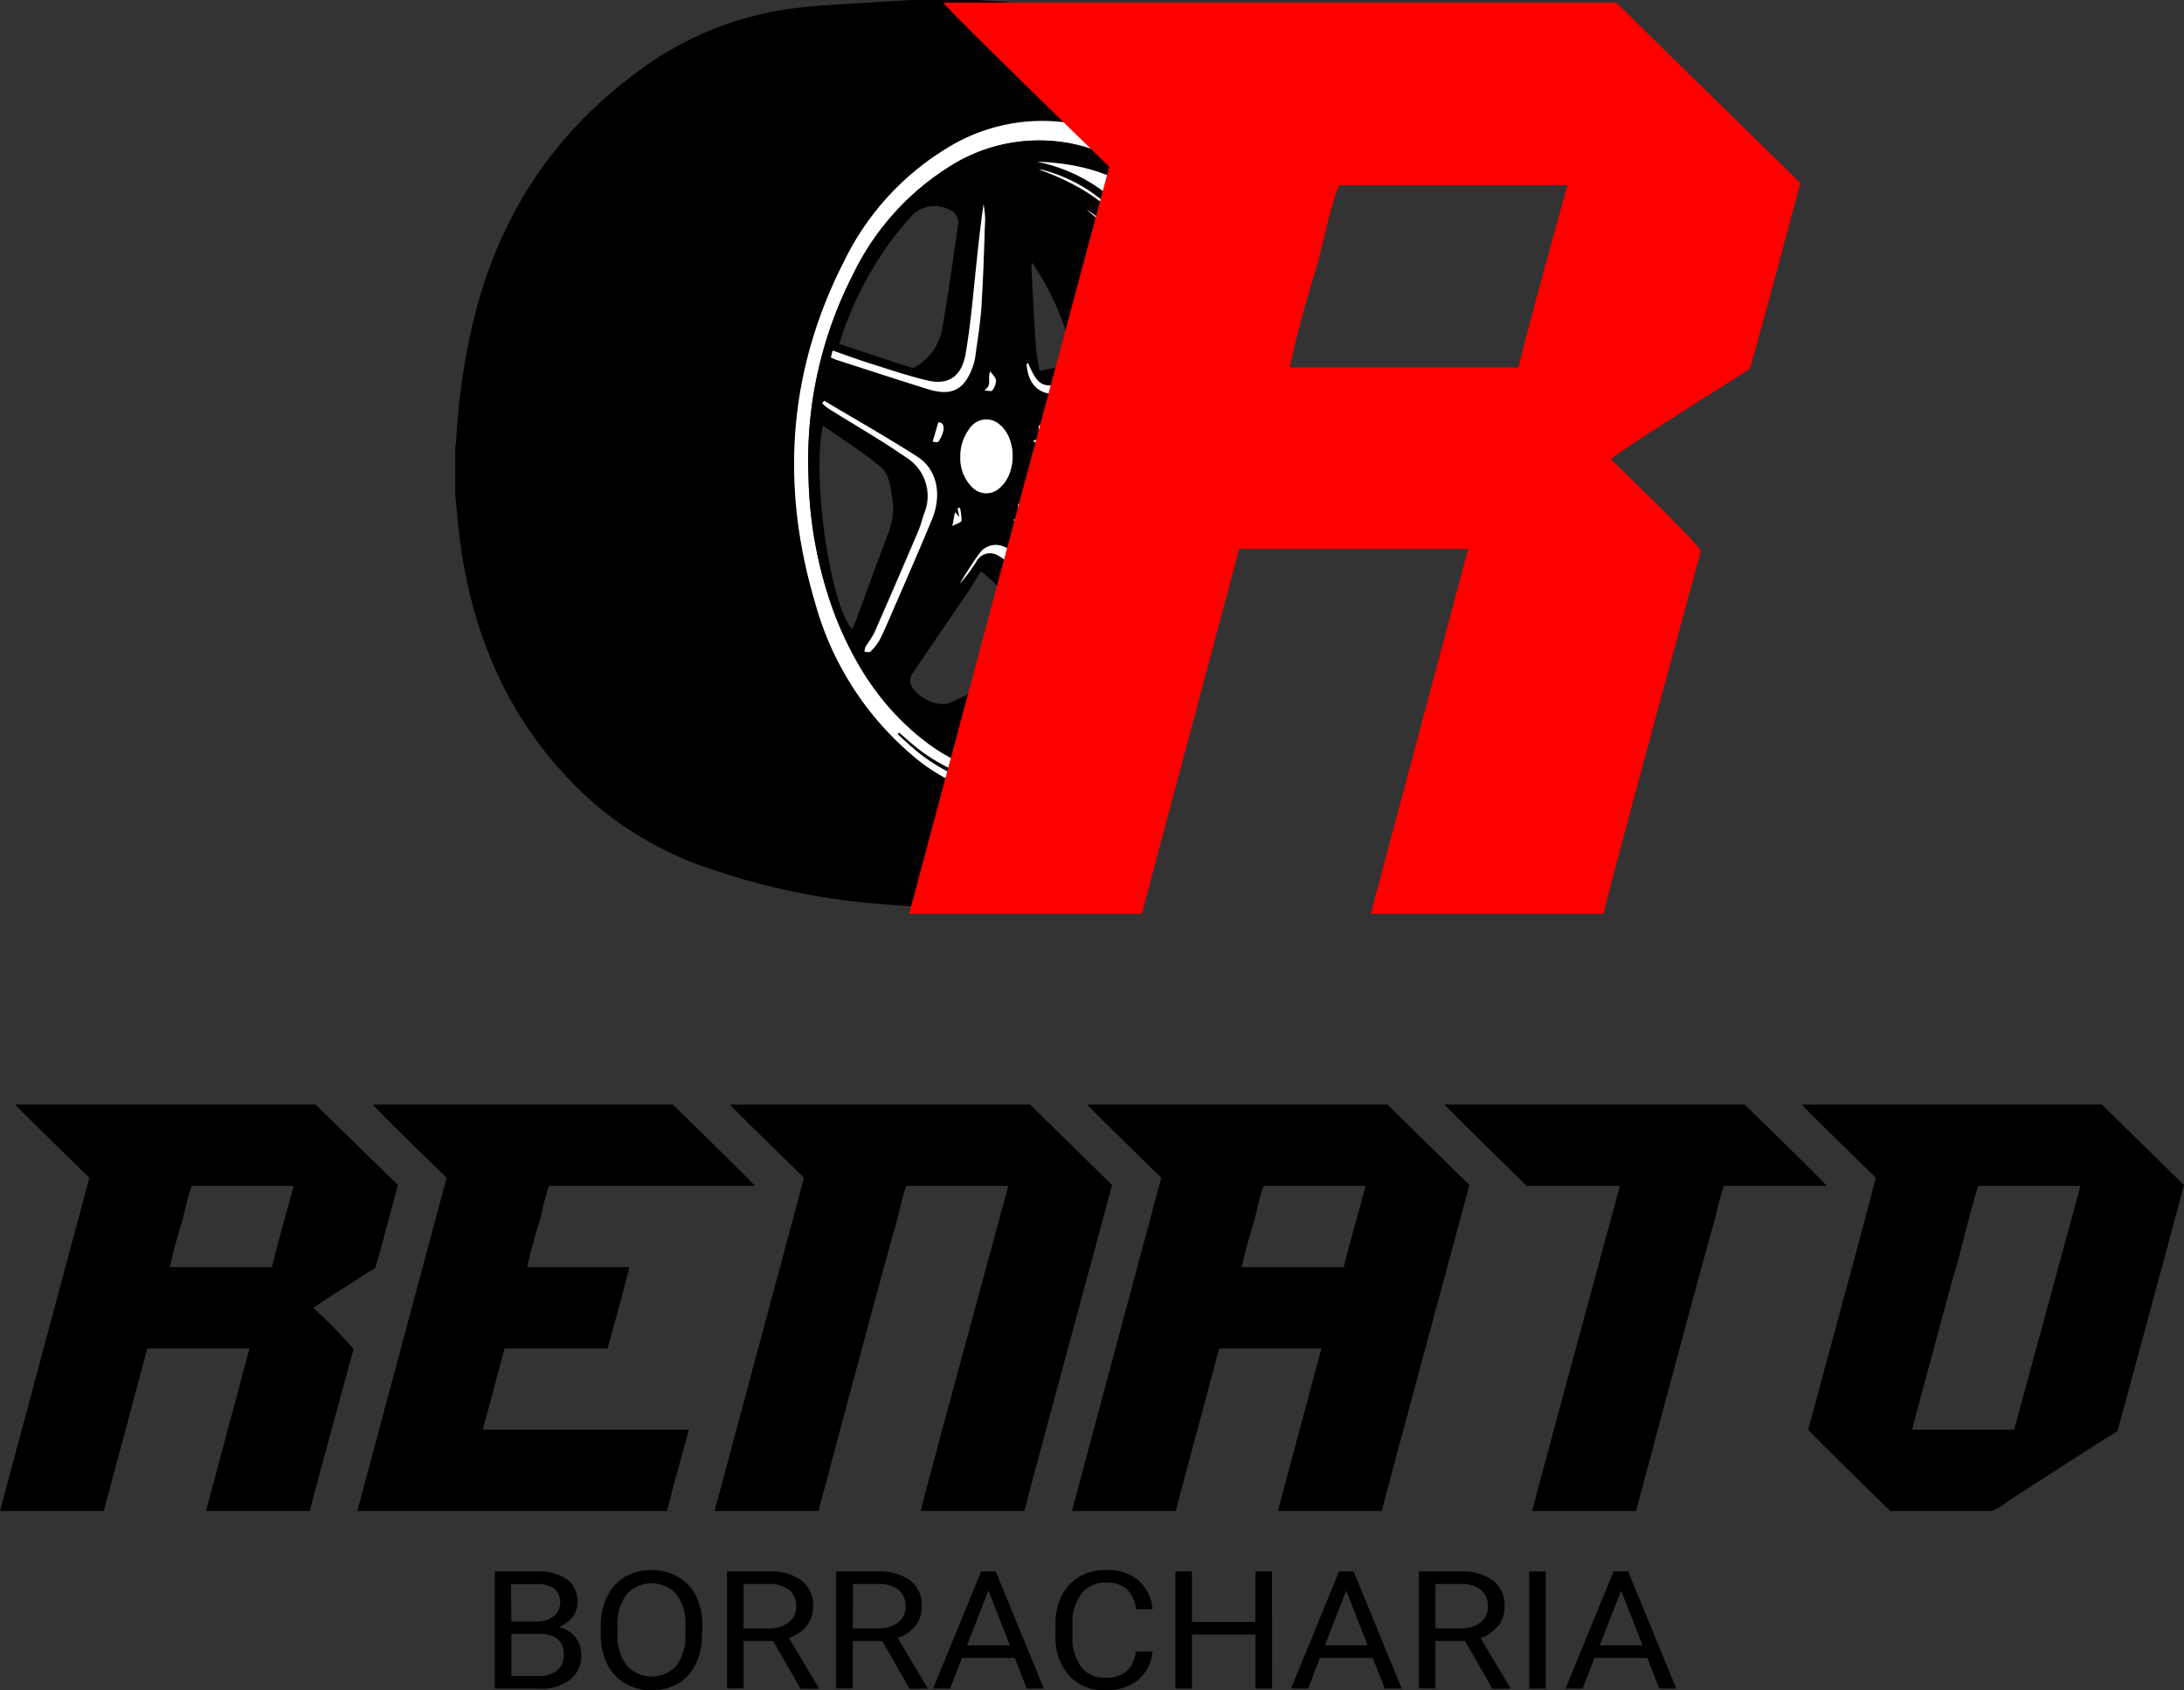 <svg xmlns="http://www.w3.org/2000/svg" xmlns:xlink="http://www.w3.org/1999/xlink" viewBox="0 0 263.49 203.86"><rect x="0" y="0" width="263.49" height="203.86" fill="#333333" stroke="none"/><defs><style>.cls-1{fill:none;}.cls-2{clip-path:url(#clip-path);}.cls-3{fill:#fff;}.cls-4{fill:red;}</style><clipPath id="clip-path" transform="translate(0 -9.08)"><rect class="cls-1" x="52.03" width="85.09" height="123.08"/></clipPath></defs><g id="Camada_2" data-name="Camada 2"><g id="Camada_1-2" data-name="Camada 1"><g class="cls-2"><path d="M54.92,68.62V63a6.83,6.83,0,0,0,.12-.77A79.82,79.82,0,0,1,56.83,49c2.82-12.8,9.31-23.29,19.92-31.14A39.86,39.86,0,0,1,95.58,10.1c3.13-.4,6.3-.5,9.46-.72,1.63-.11,3.26-.2,4.89-.3H118c1.92.16,3.84.27,5.75.49A38,38,0,0,1,149.25,23c7.31,8.59,10.95,18.79,12.38,29.84.22,1.75.34,3.52.51,5.28v5.78a8.8,8.8,0,0,0-.14,1,73.89,73.89,0,0,1-1.61,12.73c-2.21,9.95-6,19.15-12.84,26.92a39.73,39.73,0,0,1-19.44,12.56c-2.55.71-5.2,1.06-7.81,1.57h-7a4.08,4.08,0,0,0-.59-.11c-2.57-.19-5.14-.31-7.7-.56a82.59,82.59,0,0,1-18.91-4,41.73,41.73,0,0,1-14.39-8C62,97.46,57,86.46,55.42,73.74,55.21,72,55.08,70.33,54.92,68.62Zm99.38-4.11a54.61,54.61,0,0,0-2.73-18c-2.39-7-6-13.12-11.88-17.8a21.79,21.79,0,0,0-25.41-1.78,32.63,32.63,0,0,0-12.41,13.6c-6.77,13.22-7.75,27-3.55,41.17A37,37,0,0,0,110,100.12a21.88,21.88,0,0,0,25.37,2.43,32,32,0,0,0,11.73-11.81A51.32,51.32,0,0,0,154.3,64.51Z" transform="translate(0 -9.08)"/><path class="cls-3" d="M154.3,64.51a51.32,51.32,0,0,1-7.17,26.23,32,32,0,0,1-11.73,11.81A21.88,21.88,0,0,1,110,100.12,37,37,0,0,1,98.32,81.7c-4.2-14.15-3.22-27.95,3.55-41.17a32.63,32.63,0,0,1,12.41-13.6,21.79,21.79,0,0,1,25.41,1.78c5.86,4.68,9.49,10.83,11.88,17.8A54.61,54.61,0,0,1,154.3,64.51ZM139.9,94.56c.79-.9,1.57-1.72,2.28-2.61a42.55,42.55,0,0,0,8.9-23c.28-2.89.18-5.83.18-8.74s-1.09-5.74-.81-8.68c-1.54-8.11-5.19-15-11.67-20.27a21.51,21.51,0,0,0-7.89-4.47,20.09,20.09,0,0,0-16,2.17,31.54,31.54,0,0,0-12,13.27,49,49,0,0,0-5.35,24.26A50.45,50.45,0,0,0,100.63,83c2.34,6.17,5.79,11.56,11.13,15.62,9,6.86,20.82,4.77,28-2.74C140.19,95.45,140.47,95,139.9,94.56Zm12.21-42.21a1.93,1.93,0,0,0,0,.34c.29,2.48.7,5,.85,7.45a51.57,51.57,0,0,1-3.72,22.94c-2.63,6.46-6.41,12.12-12.14,16.28a21.49,21.49,0,0,1-27.49-.94c-.38-.32-.76-.64-1.15-1l-.13.17c.49.44,1,.9,1.47,1.34a21.46,21.46,0,0,0,24.63,2.94,30.93,30.93,0,0,0,12.24-12.24,49.93,49.93,0,0,0,6.72-26.55A47,47,0,0,0,152.11,52.35Z" transform="translate(0 -9.08)"/><path d="M139.9,94.56c.57.46.29.89-.1,1.29-7.22,7.51-19,9.6-28,2.74C106.42,94.53,103,89.14,100.63,83a50.45,50.45,0,0,1-3.09-16.5,49,49,0,0,1,5.35-24.26,31.54,31.54,0,0,1,12-13.27,20.09,20.09,0,0,1,16-2.17,21.51,21.51,0,0,1,7.89,4.47c6.48,5.26,10.13,12.16,11.67,20.27-.28,2.94.81,5.76.81,8.68s.1,5.85-.18,8.74a42.55,42.55,0,0,1-8.9,23C141.47,92.84,140.69,93.66,139.9,94.56Zm-38.66-44c3,1,5.85,1.94,8.73,2.87a.85.85,0,0,0,.62-.17,6.8,6.8,0,0,0,3-4.11c.79-4.27,1.34-8.57,2-12.86a1.72,1.72,0,0,0-1-1.9,3.83,3.83,0,0,0-4.54.67c-.93,1-1.85,2.11-2.67,3.24A41.77,41.77,0,0,0,101.24,50.59ZM130.57,96c.3-.21.49-.32.67-.46a35.44,35.44,0,0,0,12.59-18.08,44.93,44.93,0,0,0,2-13.09,44.55,44.55,0,0,0-4.1-19.79,29.34,29.34,0,0,0-10.1-12.31,18.8,18.8,0,0,0-6.26-2.77,2.78,2.78,0,0,0,.63.29c7,2.63,12.07,7.13,13.92,14.64a1.47,1.47,0,0,1,0,.2c-1.22-1.81-2.43-3.74-3.77-5.57a17.07,17.07,0,0,0-5-4.62c.51.43.95.77,1.36,1.13,4.5,3.94,7.2,9,9.07,14.54a41.75,41.75,0,0,1-.16,27.39,35.84,35.84,0,0,1-5.36,10,25.83,25.83,0,0,1-12.61,9.48c-1.45.49-3,.73-4.69,1.13a21.44,21.44,0,0,0,15-6.54l.14.18ZM99.3,60.41c-1.41,6,.84,21.54,3.5,24.58.14-.31.29-.59.4-.89,1.33-3.61,2.64-7.22,4-10.83a7.84,7.84,0,0,0,.45-4.12c-.24-1.38-.35-2.94-1.48-3.84C104,63.58,101.66,62.08,99.3,60.41Zm19,17.6c-.55.91-1,1.67-1.46,2.39-2.25,3.3-4.52,6.59-6.74,9.9a1.61,1.61,0,0,0-.26,1.19c.49,1.62,3.29,3,4.83,2.32a24,24,0,0,0,4.14-2.25A16.17,16.17,0,0,0,124,85.87a1,1,0,0,0,0-.81c-1.22-1.82-2.44-3.64-3.75-5.39A12.56,12.56,0,0,0,118.31,78Zm30.32-23.12c.16,0,.1,0,.06,0-1.84.74-2.44,2.24-2.46,4.06,0,2.74.08,5.48-.06,8.22a39.83,39.83,0,0,1-5.6,18.93c-1.1,1.82-2.39,3.54-3.57,5.27,3.94-3.79,6.17-8.63,8-13.69l.09.69a6.49,6.49,0,0,1,.95-.16c2.24,0,2.56-.19,3.31-2.31a4.09,4.09,0,0,0,.24-.75c.4-2.76.92-5.52,1.14-8.3a34.1,34.1,0,0,0-.57-10.27c-.19-.82-.67-1-1.34-.75a12,12,0,0,0-1.48.73l-.24-.27Zm-23.5-26.3a19.79,19.79,0,0,1,8.1,3.66A32.19,32.19,0,0,1,142.81,45a9.06,9.06,0,0,0,.62,1.34.93.93,0,0,0,.7.4.83.83,0,0,0,.57-.55,7.68,7.68,0,0,0,.09-2.24A17.43,17.43,0,0,0,142,37C137.93,31.08,132,28.81,125.13,28.59Zm-9.27,35.58a4.89,4.89,0,0,0,1.44,3.71,2.34,2.34,0,0,0,3.19.13c2.17-1.71,2.21-6,.09-7.72a2.41,2.41,0,0,0-3.61.45A5.44,5.44,0,0,0,115.86,64.17Zm-15.62-12c.22.09.38.17.54.22,3.72,1.2,7.44,2.42,11.18,3.58,2.87.89,4.42.08,5.41-2.75a6,6,0,0,0,.27-1c.27-2.05.63-4.1.76-6.15.23-3.55.33-7.11.45-10.66a11.31,11.31,0,0,0-.19-1.72c-.56,3.89-.91,7.74-1.31,11.58-.24,2.23-.49,4.47-.89,6.67-.46,2.5-2,3.6-4.51,3s-4.88-1.41-7.3-2.17c-1.39-.43-2.75-1-4.19-1.45Zm24.28-11.42a2.86,2.86,0,0,0-.09.37c.17,3.23.33,6.46.54,9.69.06,1,.29,1.92.46,3l4.19-.86A32.14,32.14,0,0,0,124.52,40.78ZM99.42,57.41l-.26.3a6.14,6.14,0,0,0,.73.62c3.12,2,6.31,3.79,9.34,5.87A5.48,5.48,0,0,1,111.44,71c-.23.66-.39,1.35-.66,2q-2.66,6.24-5.38,12.44a17.89,17.89,0,0,1-1,1.55,2.21,2.21,0,0,0-.14.64c.24,0,.58.14.69,0a6.36,6.36,0,0,0,1.18-1.47c.67-1.35,1.25-2.75,1.85-4.14,1.48-3.45,3-6.88,4.42-10.37,1.23-3,.58-6-1.77-7.54C107,61.81,103.18,59.65,99.42,57.41Zm30.8,34.52c1.1-1,1.31-1.84.59-3.07q-3.36-5.69-6.84-11.29A6,6,0,0,0,121.14,75a2.4,2.4,0,0,0-3,.81c-.46.61-.87,1.25-1.28,1.88s-.74,1.17-1.1,1.76a18.34,18.34,0,0,0,2-2.65,1.85,1.85,0,0,1,2.57-.79,5.83,5.83,0,0,1,2,1.73c2.41,3.51,4.73,7.08,7.1,10.62C130.15,89.44,130.83,90.46,130.22,91.93ZM117,99.71l-.07.27c1.55.31,3.09.71,4.66.91a17,17,0,0,0,7.45-.58c.59-.19.89-.58.7-1.08-.09-.26-.64-.46-1-.49a7.47,7.47,0,0,0-1.55.15c.7-.41,1.43-.7,2.13-1s1.34-.69,2-1l-.09-.2A25.66,25.66,0,0,1,117,99.71Zm6.91-46.82a.59.59,0,0,0,0,.22c.21,2.66,2,4,4.54,3.28q5.39-1.43,10.73-3c1.26-.37,1.55-1.07,1.06-2.4-.14,1.26-1,1.62-1.93,1.86-3.2.81-6.39,1.69-9.61,2.41-2.94.66-3.42.35-4.63-2.39C124,52.89,124,52.9,123.92,52.89Zm3.57,15.39c.06-1.61,1.22-2.32,2.38-3,3.32-2.08,6.62-4.18,9.95-6.24a15.88,15.88,0,0,1,2-.86c-.12-.78-.36-1-1-.6-3.8,2.3-7.56,4.66-11.4,6.87A3.61,3.61,0,0,0,127.49,68.28Zm2,4.61,1-6.29-.26-.16c-.42.27-1.1.46-1.22.83C128.43,69.11,128,71,129.51,72.89Zm5.37,14a10.79,10.79,0,0,1-1-1.54c-.64-1.46-1.2-3-1.8-4.45-.33-.82-.68-1.64-1-2.47.85,2.76,1.84,5.45,2.86,8.14C134.2,87.44,134.39,87.45,134.88,86.94ZM112.52,62.35c.14,0,.59.13.68,0a3.48,3.48,0,0,0,.62-1.39c.06-.39,0-1-.61-.95Zm10.31,7.5v1.93l-.58-.06c.22.3.7.55.78.46a2.49,2.49,0,0,0,.67-1.2A.91.91,0,0,0,122.83,69.85Zm-4.08-13.7c.33,0,.82.18,1,0a2,2,0,0,0,.45-1.21c0-.34-.39-.66-.68-1.09C119.09,54.7,119.79,55.56,118.75,56.15Zm6.83,4.13-.27.13v1.7l-.57,0v.24c.3,0,.78.19.88.07a2.46,2.46,0,0,0,.53-1.27C126.16,60.9,125.78,60.59,125.58,60.28ZM114.9,72.52c.49-.27,1-.41,1.07-.62a6.15,6.15,0,0,0-.16-1.58l-.28.06.21,1.07-.52-.6Z" transform="translate(0 -9.08)"/><path d="M152.11,52.35a47,47,0,0,1,1.29,10.78,49.93,49.93,0,0,1-6.72,26.55,30.93,30.93,0,0,1-12.24,12.24A21.46,21.46,0,0,1,109.81,99c-.5-.44-1-.9-1.47-1.34l.13-.17c.39.31.77.63,1.15,1a21.49,21.49,0,0,0,27.49.94c5.73-4.16,9.51-9.82,12.14-16.28A51.57,51.57,0,0,0,153,60.14c-.15-2.49-.56-5-.85-7.45A1.93,1.93,0,0,1,152.11,52.35Z" transform="translate(0 -9.08)"/><path class="cls-3" d="M130.57,96l3.27-4.29-.14-.18a21.44,21.44,0,0,1-15,6.54c1.7-.4,3.24-.64,4.69-1.13A25.83,25.83,0,0,0,136,87.43a35.84,35.84,0,0,0,5.36-10,41.75,41.75,0,0,0,.16-27.39c-1.87-5.57-4.57-10.6-9.07-14.54-.41-.36-.85-.7-1.36-1.13a17.07,17.07,0,0,1,5,4.62c1.34,1.83,2.55,3.76,3.77,5.57a1.47,1.47,0,0,0,0-.2C138,36.89,133,32.39,126,29.76a2.78,2.78,0,0,1-.63-.29,18.8,18.8,0,0,1,6.26,2.77,29.34,29.34,0,0,1,10.1,12.31,44.55,44.55,0,0,1,4.1,19.79,44.93,44.93,0,0,1-2,13.09,35.44,35.44,0,0,1-12.59,18.08C131.06,95.65,130.87,95.76,130.57,96Z" transform="translate(0 -9.08)"/><path class="cls-3" d="M148.63,54.89l-1.51,1.4.24.27a12,12,0,0,1,1.48-.73c.67-.23,1.15-.07,1.34.75a34.1,34.1,0,0,1,.57,10.27c-.22,2.78-.74,5.54-1.14,8.3a4.09,4.09,0,0,1-.24.75c-.75,2.12-1.07,2.33-3.31,2.31a6.49,6.49,0,0,0-.95.16l-.09-.69c-1.85,5.06-4.08,9.9-8,13.69,1.18-1.73,2.47-3.45,3.57-5.27a39.83,39.83,0,0,0,5.6-18.93c.14-2.74,0-5.48.06-8.22,0-1.82.62-3.32,2.46-4.06C148.73,54.87,148.79,54.89,148.63,54.89Z" transform="translate(0 -9.08)"/><path class="cls-3" d="M125.13,28.59c6.9.22,12.8,2.49,16.82,8.44a17.43,17.43,0,0,1,2.84,6.9,7.68,7.68,0,0,1-.09,2.24.83.83,0,0,1-.57.55.93.93,0,0,1-.7-.4,9.06,9.06,0,0,1-.62-1.34,32.19,32.19,0,0,0-9.58-12.73A19.79,19.79,0,0,0,125.13,28.59Z" transform="translate(0 -9.08)"/><path class="cls-3" d="M115.86,64.17A5.44,5.44,0,0,1,117,60.74a2.41,2.41,0,0,1,3.61-.45c2.12,1.74,2.08,6-.09,7.72a2.34,2.34,0,0,1-3.19-.13A4.89,4.89,0,0,1,115.86,64.17Z" transform="translate(0 -9.08)"/><path class="cls-3" d="M100.24,52.2l.22-.83c1.44.5,2.8,1,4.19,1.45,2.42.76,4.83,1.59,7.3,2.17s4-.53,4.51-3c.4-2.2.65-4.44.89-6.67.4-3.84.75-7.69,1.31-11.58a11.31,11.31,0,0,1,.19,1.72c-.12,3.55-.22,7.11-.45,10.66-.13,2-.49,4.1-.76,6.15a6,6,0,0,1-.27,1c-1,2.83-2.54,3.64-5.41,2.75-3.74-1.16-7.46-2.38-11.18-3.58C100.62,52.37,100.46,52.29,100.24,52.2Z" transform="translate(0 -9.08)"/><path class="cls-3" d="M99.42,57.41c3.76,2.24,7.57,4.4,11.26,6.76,2.35,1.51,3,4.51,1.77,7.54C111,75.2,109.51,78.63,108,82.08c-.6,1.39-1.18,2.79-1.85,4.14A6.36,6.36,0,0,1,105,87.69c-.11.11-.45,0-.69,0a2.21,2.21,0,0,1,.14-.64,17.89,17.89,0,0,0,1-1.55q2.73-6.21,5.38-12.44c.27-.64.43-1.33.66-2a5.48,5.48,0,0,0-2.21-6.84c-3-2.08-6.22-3.92-9.34-5.87a6.14,6.14,0,0,1-.73-.62Z" transform="translate(0 -9.08)"/><path class="cls-3" d="M130.22,91.93c.61-1.47-.07-2.49-.77-3.53-2.37-3.54-4.69-7.11-7.1-10.62a5.83,5.83,0,0,0-2-1.73,1.85,1.85,0,0,0-2.57.79,18.34,18.34,0,0,1-2,2.65c.36-.59.72-1.18,1.1-1.76s.82-1.27,1.28-1.88a2.4,2.4,0,0,1,3-.81A6,6,0,0,1,124,77.57q3.48,5.61,6.84,11.29C131.53,90.09,131.32,91,130.22,91.93Z" transform="translate(0 -9.08)"/><path class="cls-3" d="M117,99.71a25.66,25.66,0,0,0,14.23-3.1l.09.2c-.67.35-1.33.72-2,1s-1.43.63-2.13,1a7.47,7.47,0,0,1,1.55-.15c.37,0,.92.23,1,.49.19.5-.11.89-.7,1.08a17,17,0,0,1-7.45.58c-1.57-.2-3.11-.6-4.66-.91Z" transform="translate(0 -9.08)"/><path class="cls-3" d="M123.92,52.89s.1,0,.11,0c1.21,2.74,1.69,3.05,4.63,2.39,3.22-.72,6.41-1.6,9.61-2.41.95-.24,1.79-.6,1.93-1.86.49,1.33.2,2-1.06,2.4q-5.35,1.53-10.73,3c-2.57.68-4.33-.62-4.54-3.28A.59.59,0,0,1,123.92,52.89Z" transform="translate(0 -9.08)"/><path class="cls-3" d="M127.49,68.28a3.61,3.61,0,0,1,1.93-3.87c3.84-2.21,7.6-4.57,11.4-6.87.63-.38.87-.18,1,.6a15.88,15.88,0,0,0-2,.86c-3.33,2.06-6.63,4.16-9.95,6.24C128.71,66,127.55,66.67,127.49,68.28Z" transform="translate(0 -9.08)"/><path class="cls-3" d="M134.88,86.94c-.49.51-.68.5-1-.32-1-2.69-2-5.38-2.86-8.14.33.83.68,1.65,1,2.47.6,1.49,1.16,3,1.8,4.45A10.79,10.79,0,0,0,134.88,86.94Z" transform="translate(0 -9.08)"/><path class="cls-3" d="M112.52,62.35l.69-2.33c.62,0,.67.56.61.95a3.48,3.48,0,0,1-.62,1.39C113.11,62.48,112.66,62.35,112.52,62.35Z" transform="translate(0 -9.08)"/><path class="cls-3" d="M122.83,69.85A.91.91,0,0,1,123.7,71a2.49,2.49,0,0,1-.67,1.2c-.08.09-.56-.16-.78-.46l.58.06Z" transform="translate(0 -9.08)"/><path class="cls-3" d="M118.75,56.15c1-.59.34-1.45.72-2.27.29.43.67.75.68,1.09a2,2,0,0,1-.45,1.21C119.57,56.33,119.08,56.17,118.75,56.15Z" transform="translate(0 -9.08)"/><path class="cls-3" d="M125.58,60.28c.2.31.58.62.57.92a2.46,2.46,0,0,1-.53,1.27c-.1.12-.58,0-.88-.07v-.24l.57,0v-1.7Z" transform="translate(0 -9.08)"/><path class="cls-3" d="M114.9,72.52l.32-1.67.52.6-.21-1.07.28-.06A6.15,6.15,0,0,1,116,71.9C115.94,72.11,115.39,72.25,114.9,72.52Z" transform="translate(0 -9.08)"/></g><path class="cls-4" d="M113.81,9.4H195l22.2,21.76q-4.78,17.92-6.09,22.42-16,10.08-16.76,10.87Q205.2,75,205.2,75.55q-11.1,40.77-11.75,43.74H165.38l11.75-44H149.5l-11.75,44H109.68L133.83,29.2Q114,9.91,113.81,9.4Zm41.78,44h27.63q0-.73,5.88-22H161.68q-.51,0-2.61,9.14Q157.1,46.69,155.59,53.36Z" transform="translate(0 -9.08)"/><path d="M1.84,142.3H38.06L48,152q-2.13,8-2.72,10c-4.74,3-7.24,4.61-7.47,4.85a52.79,52.79,0,0,1,4.85,4.95Q37.67,190,37.38,191.33H24.85l5.25-19.61H17.77l-5.25,19.61H0l10.78-40.2Q1.95,142.52,1.84,142.3Zm18.65,19.61H32.82c0-.22.87-3.48,2.62-9.81H23.2c-.15,0-.54,1.36-1.16,4.08C21.46,158,20.94,159.92,20.49,161.91Z" transform="translate(0 -9.08)"/><path d="M45,142.3H81.16q8.64,8.41,9.91,9.8H66.31c-.15,0-.54,1.36-1.16,4.08-.59,1.84-1.11,3.74-1.56,5.73H75.92q0,.36-2.62,9.81H60.87l-2.62,9.8H83.11q-2.34,8.44-2.63,9.81H43.11l10.77-40.2Q45,142.52,45,142.3Z" transform="translate(0 -9.08)"/><path d="M88.06,142.3h36.21q5,4.92,9.9,9.71-10.29,38-10.58,39.32H111.07q.29-1.4,10.58-39.23H109.42q-.23,0-1.17,4.08-.87,2.79-9.51,35.15H86.21L97,151.13Q88.16,142.52,88.06,142.3Z" transform="translate(0 -9.08)"/><path d="M131.16,142.3h36.22l9.9,9.71Q167,190,166.7,191.33H154.17l5.25-19.61H147.09l-5.25,19.61H129.32l10.78-40.2Q131.27,142.52,131.16,142.3Zm18.64,19.61h12.33c0-.22.88-3.48,2.63-9.81H152.52c-.15,0-.54,1.36-1.16,4.08C150.78,158,150.26,159.92,149.8,161.91Z" transform="translate(0 -9.08)"/><path d="M174.27,142.3h36.21q8.64,8.41,9.91,9.8H208.06q-.23,0-1.17,4.08-.87,2.79-9.51,35.15H184.85q.3-1.4,10.59-39.23H184.17Q174.3,142.43,174.27,142.3Z" transform="translate(0 -9.08)"/><path d="M217.38,142.3h36.21q5,4.92,9.9,9.71-7.28,27.09-8.05,29.71-1.11.61-13.21,8.44a6.74,6.74,0,0,1-2,1.17H228.06q-8.64-8.42-9.91-9.81,7.77-28.71,8.16-30.39Q217.47,142.52,217.38,142.3Zm13.3,39.22H243l8-29.42H238.74c-.16,0-1,3.05-2.53,9.13Q236,161.59,230.68,181.52Z" transform="translate(0 -9.08)"/><path d="M59.7,212.75V198.62h5a6.13,6.13,0,0,1,3.72.95,3.33,3.33,0,0,1,1.25,2.82,2.76,2.76,0,0,1-.61,1.75,3.86,3.86,0,0,1-1.65,1.18,3.59,3.59,0,0,1,2,1.21,3.38,3.38,0,0,1,.71,2.14,3.66,3.66,0,0,1-1.32,3A5.76,5.76,0,0,1,65,212.75Zm2-8.1h3a3.32,3.32,0,0,0,2.1-.62,2.24,2.24,0,0,0,.06-3.36,3.82,3.82,0,0,0-2.22-.53h-3Zm0,1.49v5.09H65a3.35,3.35,0,0,0,2.21-.68,2.29,2.29,0,0,0,.81-1.86c0-1.7-1-2.55-3-2.55Z" transform="translate(0 -9.08)"/><path d="M84.7,206.14a8.23,8.23,0,0,1-.75,3.63,5.38,5.38,0,0,1-2.13,2.36,6.24,6.24,0,0,1-3.22.82,6.13,6.13,0,0,1-3.18-.83,5.48,5.48,0,0,1-2.16-2.33,7.9,7.9,0,0,1-.78-3.52v-1a8.08,8.08,0,0,1,.76-3.6,5.5,5.5,0,0,1,2.15-2.39,6.07,6.07,0,0,1,3.19-.83,6.19,6.19,0,0,1,3.22.82A5.39,5.39,0,0,1,84,201.62a8.29,8.29,0,0,1,.75,3.63Zm-2-.91a6,6,0,0,0-1.09-3.86,4.06,4.06,0,0,0-6,0,5.88,5.88,0,0,0-1.12,3.73v1a6,6,0,0,0,1.1,3.83,4.05,4.05,0,0,0,6,.08,6,6,0,0,0,1.1-3.77Z" transform="translate(0 -9.08)"/><path d="M93.28,207H89.71v5.72h-2V198.62h5a6.23,6.23,0,0,1,4,1.09,3.79,3.79,0,0,1,1.39,3.16,3.63,3.63,0,0,1-.77,2.3,4.59,4.59,0,0,1-2.14,1.47l3.57,6v.12H96.58Zm-3.57-1.52h3.08a3.65,3.65,0,0,0,2.38-.72,2.35,2.35,0,0,0,.88-1.92,2.48,2.48,0,0,0-.84-2,3.8,3.8,0,0,0-2.43-.71H89.71Z" transform="translate(0 -9.08)"/><path d="M106.45,207h-3.57v5.72h-2V198.62h5a6.23,6.23,0,0,1,3.95,1.09,3.78,3.78,0,0,1,1.38,3.16,3.57,3.57,0,0,1-.77,2.3,4.56,4.56,0,0,1-2.13,1.47l3.57,6v.12h-2.15Zm-3.57-1.52H106a3.62,3.62,0,0,0,2.37-.72,2.35,2.35,0,0,0,.89-1.92,2.48,2.48,0,0,0-.84-2,3.82,3.82,0,0,0-2.43-.71h-3.07Z" transform="translate(0 -9.08)"/><path d="M122.43,209.05h-6.37l-1.43,3.7h-2.06l5.8-14.13h1.76l5.81,14.13h-2.06Zm-5.76-1.52h5.17l-2.59-6.61Z" transform="translate(0 -9.08)"/><path d="M139.06,208.27a5.14,5.14,0,0,1-1.78,3.46,6.15,6.15,0,0,1-4,1.22,5.56,5.56,0,0,1-4.32-1.8,6.9,6.9,0,0,1-1.62-4.8V205a7.52,7.52,0,0,1,.76-3.47,5.39,5.39,0,0,1,2.14-2.29,6.28,6.28,0,0,1,3.22-.8,5.78,5.78,0,0,1,3.88,1.25,5.11,5.11,0,0,1,1.71,3.48h-2a3.92,3.92,0,0,0-1.13-2.45,3.58,3.58,0,0,0-2.44-.76,3.68,3.68,0,0,0-3,1.32,5.75,5.75,0,0,0-1.09,3.76v1.37a5.89,5.89,0,0,0,1,3.66,3.41,3.41,0,0,0,2.89,1.36,4.08,4.08,0,0,0,2.57-.7,3.81,3.81,0,0,0,1.18-2.45Z" transform="translate(0 -9.08)"/><path d="M153.47,212.75h-2v-6.53H143.8v6.53h-2V198.62h2v6.08h7.66v-6.08h2Z" transform="translate(0 -9.08)"/><path d="M165.62,209.05h-6.37l-1.43,3.7h-2.07l5.8-14.13h1.76l5.81,14.13h-2.05Zm-5.77-1.52H165l-2.59-6.61Z" transform="translate(0 -9.08)"/><path d="M176.75,207h-3.57v5.72h-2V198.62h5a6.23,6.23,0,0,1,3.95,1.09,3.76,3.76,0,0,1,1.39,3.16,3.63,3.63,0,0,1-.77,2.3,4.56,4.56,0,0,1-2.13,1.47l3.57,6v.12h-2.15Zm-3.57-1.52h3.08a3.64,3.64,0,0,0,2.37-.72,2.35,2.35,0,0,0,.88-1.92,2.48,2.48,0,0,0-.84-2,3.79,3.79,0,0,0-2.42-.71h-3.07Z" transform="translate(0 -9.08)"/><path d="M186.49,212.75h-2V198.62h2Z" transform="translate(0 -9.08)"/><path d="M198.73,209.05h-6.36l-1.44,3.7h-2.06l5.8-14.13h1.76l5.81,14.13h-2.05ZM193,207.53h5.17l-2.59-6.61Z" transform="translate(0 -9.08)"/></g></g></svg>